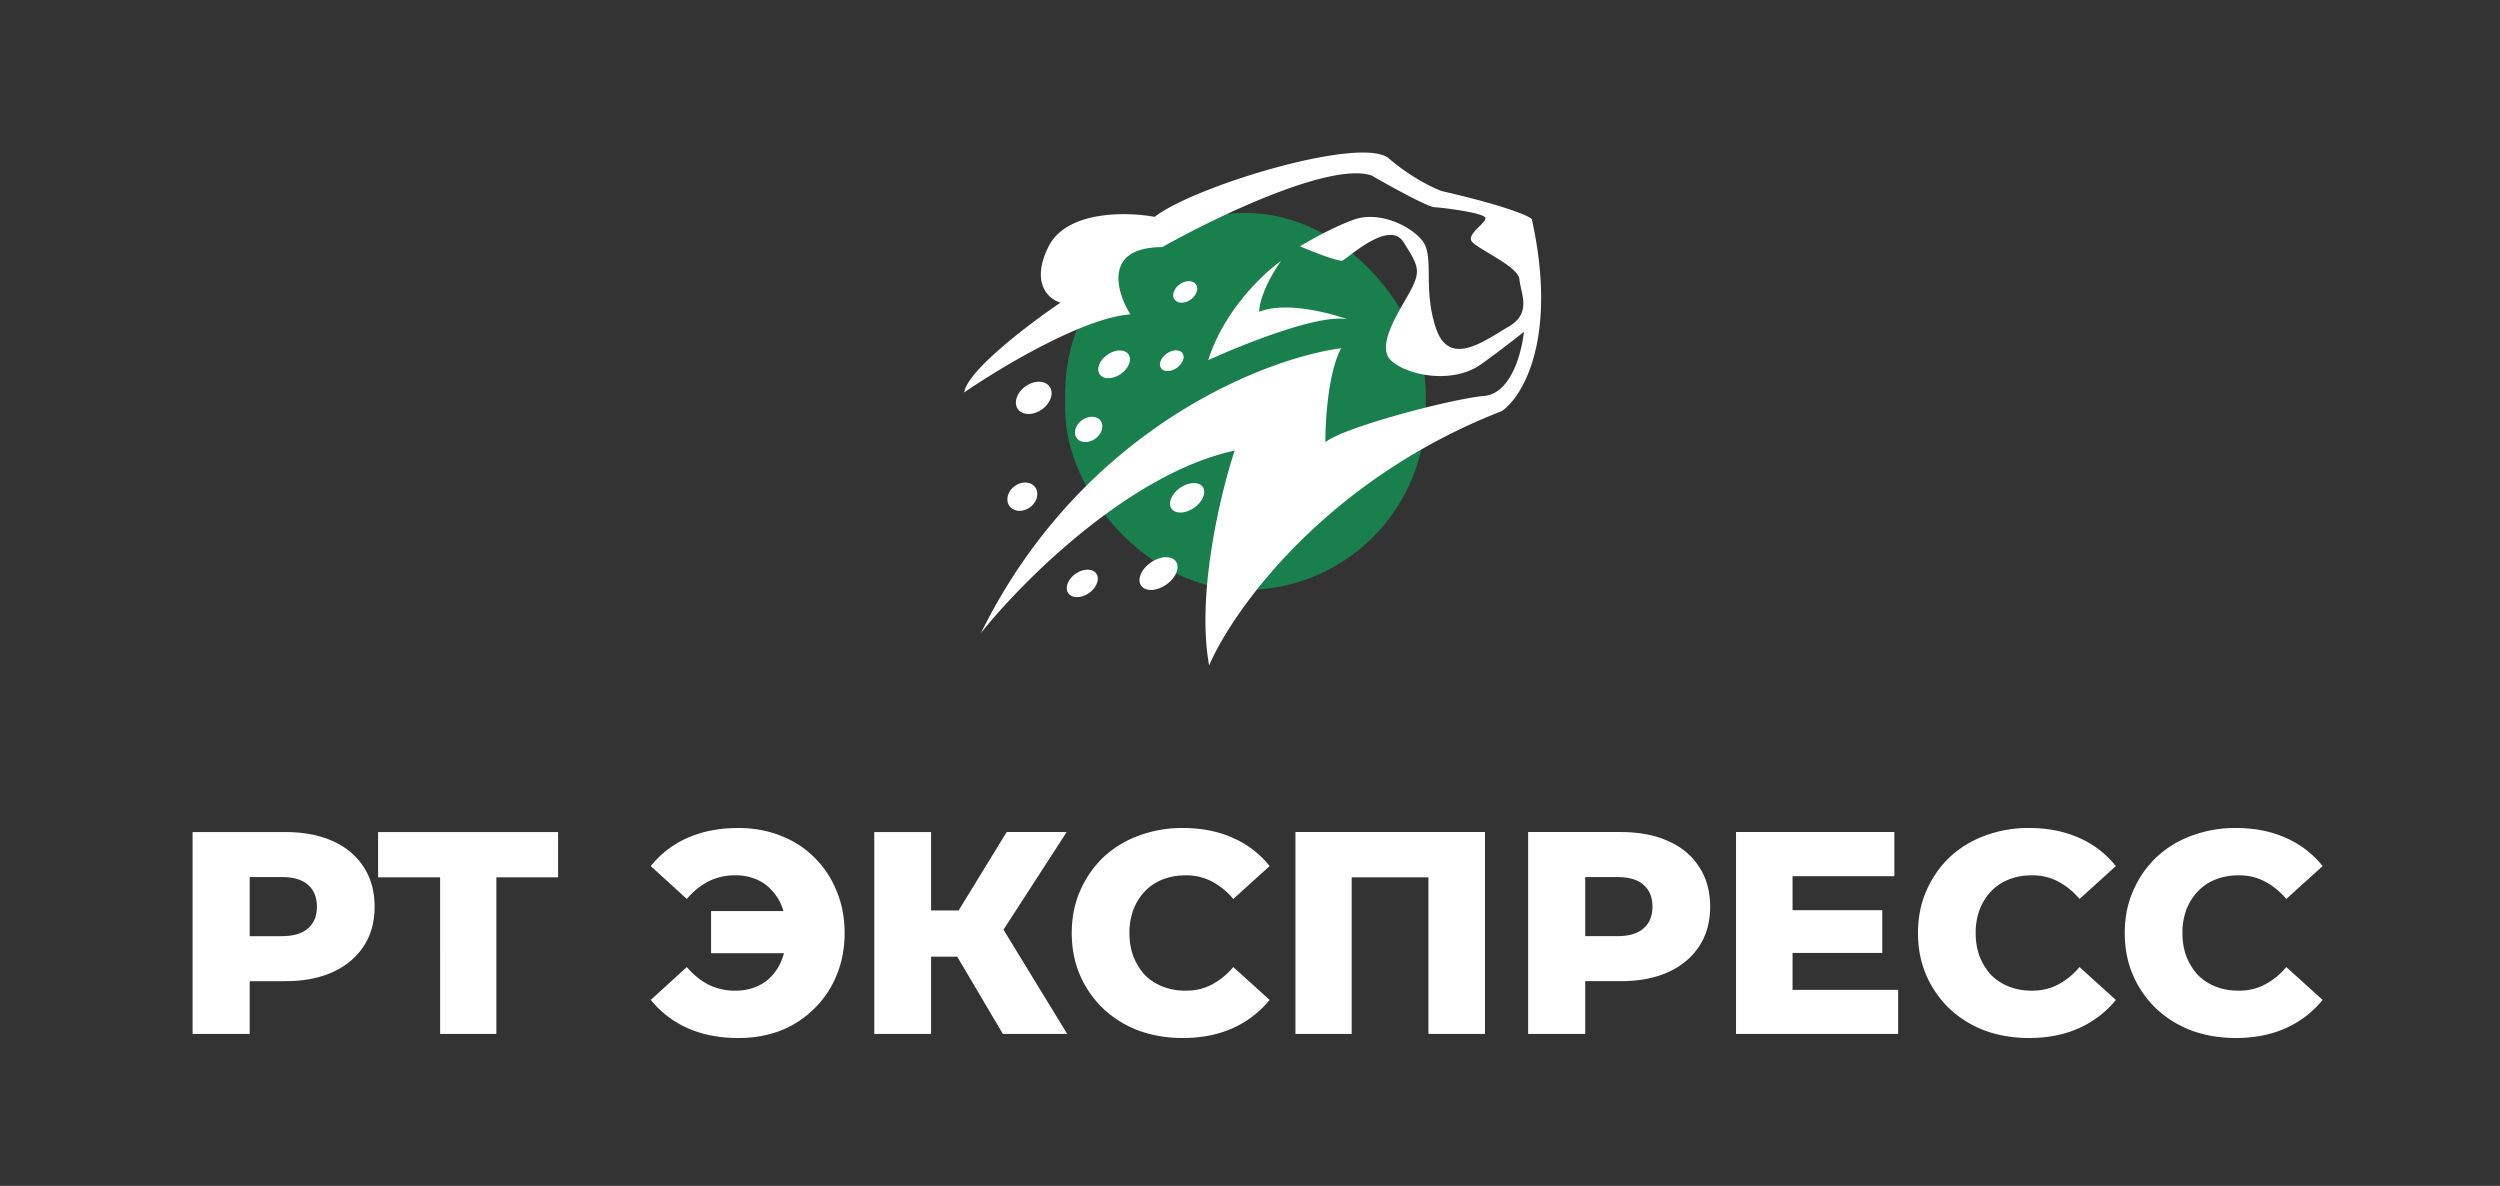 <svg xmlns="http://www.w3.org/2000/svg" width="156" height="74" fill="none"><rect width="100%" height="100%" fill="#333333" stroke="none"/><rect width="22.5" height="23.529" x="66.467" y="13.284" fill="#0C6" opacity=".5" rx="11.25"/><path fill="#fff" d="M61.21 39.505c2.541-3.203 9.265-9.964 15.834-11.39-.871 2.623-2.409 8.977-1.594 13.405 1.524-3.513 7.311-11.605 18.265-15.869 1.304-.894 3.505-4.543 1.871-11.983-.199-.197-1.601-.82-5.619-1.745-.537-.193-1.95-.87-3.299-2.035-1.687-1.455-12.2 1.74-14.617 3.645-1.747-.325-5.52-.403-6.639 1.883-1.118 2.287.044 3.265.764 3.468-1.921 1.298-5.813 4.236-6.01 5.604 2.24-1.54 7.45-4.672 10.371-4.87-.874-1.396-1.7-4.188 1.987-4.198 3.282-1.85 10.488-5.332 13.062-4.47 1.123.65 3.48 1.954 3.92 1.979.55.03 3.156.359 3.184.678.011.138-.179.325-.388.53-.273.27-.579.57-.512.837.048.193.552.493 1.135.841.84.502 1.844 1.101 1.888 1.62.016.186.061.388.109.599.175.78.378 1.68-.795 2.356-.17.097-.35.206-.534.32-1.44.875-3.25 1.977-3.992-.235-.423-1.261-.437-2.396-.448-3.335-.01-.92-.02-1.652-.408-2.134-.787-.974-2.736-1.843-4.253-1.305-1.214.43-2.756 1.292-3.375 1.67.784.331 2.412.972 2.654.886.06-.02.204-.13.405-.283.842-.638 2.676-2.03 3.406-.863.904 1.446 1.086 1.75.483 2.93-.108.212-.251.461-.407.732-.712 1.238-1.69 2.94-.855 3.722 1.02.953 3.88 1.5 5.646.216a65.031 65.031 0 0 0 2.642-2.006c-.126 1.27-.797 3.85-2.473 4-2.094.188-8.972 2.012-9.912 2.9-.01-1.338.173-4.388.984-5.875-4.894.654-16.241 5.125-22.48 17.774Z"/><path fill="#fff" d="M79.944 16.28c-1.107.77-3.567 3.085-4.553 6.196 2.182-1 6.974-2.91 8.693-2.55-1.183-.43-3.941-1.124-5.51-.469-.009-.4.254-1.598 1.37-3.177ZM74.27 18.713c.375-.25.539-.675.366-.949-.173-.274-.617-.294-.992-.044s-.54.675-.367.95c.173.274.618.293.993.043ZM73.798 22.056c.161.255-.013.664-.388.914s-.81.246-.97-.009c-.16-.255.013-.664.388-.914s.81-.246.97.009ZM69.91 23.352c.502-.335.734-.883.52-1.224-.216-.34-.797-.346-1.299-.012-.502.335-.734.883-.52 1.224.216.341.797.347 1.3.012ZM65.515 24.154c.26.413.02 1.05-.538 1.421-.557.372-1.22.338-1.48-.075-.261-.413-.02-1.049.537-1.42.557-.372 1.22-.339 1.48.074ZM68.312 27.397c.422-.281.595-.779.386-1.111-.21-.333-.722-.374-1.144-.092-.423.281-.595.779-.386 1.111.21.333.722.374 1.144.092ZM64.62 30.443c.24.382.066.937-.39 1.241-.455.304-1.02.241-1.26-.14-.24-.382-.066-.937.39-1.241.455-.304 1.02-.241 1.26.14ZM67.926 37.024c.49-.326.71-.868.495-1.21-.215-.343-.787-.355-1.276-.03-.49.327-.712.869-.496 1.211.216.342.787.355 1.277.029ZM73.39 35.059c.248.393-.043 1.04-.65 1.445-.606.404-1.3.413-1.547.02-.248-.394.042-1.04.65-1.445.606-.405 1.3-.414 1.547-.02ZM74.482 31.706c.545-.364.806-.946.582-1.301-.224-.355-.847-.348-1.392.015-.545.364-.806.946-.582 1.3.224.356.847.349 1.392-.014ZM12.017 64.52v-12.6h5.76c1.152 0 2.142.185 2.97.557.84.373 1.488.913 1.944 1.62.456.697.684 1.524.684 2.484 0 .948-.228 1.77-.684 2.466-.456.697-1.104 1.236-1.944 1.62-.828.372-1.818.558-2.97.558h-3.78l1.584-1.547v4.841h-3.564Zm3.564-4.464-1.584-1.639h3.564c.744 0 1.296-.162 1.656-.486.372-.323.558-.773.558-1.35 0-.588-.186-1.044-.558-1.367-.36-.325-.912-.486-1.656-.486h-3.564l1.584-1.639v6.967Zm11.882 4.463V53.953l.792.792h-4.662V51.92h11.232v2.825h-4.644l.792-.791v10.565h-3.51Zm16.907-5.04v-2.627h5.94v2.628h-5.94Zm1.692-7.812c.972 0 1.86.163 2.664.486.804.313 1.5.763 2.088 1.35a6.057 6.057 0 0 1 1.386 2.089c.336.791.504 1.668.504 2.627 0 .96-.168 1.843-.504 2.646a6.098 6.098 0 0 1-1.386 2.07 6.186 6.186 0 0 1-2.088 1.368c-.804.313-1.692.469-2.664.469-1.176 0-2.226-.205-3.15-.613a6.234 6.234 0 0 1-2.304-1.764l2.25-2.052c.408.48.858.846 1.35 1.098a3.69 3.69 0 0 0 1.674.378c.48 0 .918-.084 1.314-.252a2.771 2.771 0 0 0 1.008-.72c.288-.324.504-.708.648-1.151.156-.444.234-.936.234-1.477 0-.54-.078-1.032-.234-1.476a3.019 3.019 0 0 0-.648-1.134 2.68 2.68 0 0 0-1.008-.738 3.331 3.331 0 0 0-1.314-.252 3.69 3.69 0 0 0-1.674.379 4.429 4.429 0 0 0-1.35 1.098l-2.25-2.052a5.991 5.991 0 0 1 2.304-1.764c.924-.409 1.974-.613 3.15-.613Zm16.52 12.852-3.546-5.994 2.862-1.691 4.698 7.685h-4.014Zm-8.028 0v-12.6H58.1v12.6h-3.546Zm2.52-4.824v-2.88h4.572v2.88h-4.572Zm5.166-1.098-3.294-.36 3.87-6.318h3.744l-4.32 6.678Zm11.567 6.175c-.996 0-1.92-.157-2.772-.469a6.658 6.658 0 0 1-2.196-1.367 6.423 6.423 0 0 1-1.44-2.07c-.348-.804-.522-1.687-.522-2.647 0-.96.174-1.836.522-2.627.348-.804.828-1.5 1.44-2.088a6.425 6.425 0 0 1 2.196-1.35 7.735 7.735 0 0 1 2.772-.487c1.164 0 2.202.204 3.114.612a5.991 5.991 0 0 1 2.304 1.764l-2.268 2.053a4.429 4.429 0 0 0-1.35-1.098 3.432 3.432 0 0 0-1.62-.378c-.516 0-.99.084-1.422.252a3.076 3.076 0 0 0-1.116.737c-.3.313-.54.69-.72 1.134a4.141 4.141 0 0 0-.252 1.476c0 .54.084 1.032.252 1.477.18.444.42.828.72 1.151.312.313.684.553 1.116.72.432.169.906.252 1.422.252.6 0 1.14-.126 1.62-.378a4.429 4.429 0 0 0 1.35-1.098l2.268 2.052a6.234 6.234 0 0 1-2.304 1.764c-.912.408-1.95.612-3.114.612Zm7.028-.253v-12.6h11.826v12.6h-3.528V53.953l.792.792h-6.354l.774-.791v10.565h-3.51Zm14.52 0v-12.6h5.76c1.152 0 2.142.187 2.97.559.84.371 1.488.911 1.944 1.62.456.696.684 1.523.684 2.483 0 .948-.228 1.77-.684 2.466-.456.697-1.104 1.236-1.944 1.62-.828.372-1.818.558-2.97.558h-3.78l1.584-1.547v4.841h-3.564Zm3.564-4.464-1.584-1.638h3.564c.744 0 1.296-.162 1.656-.486.372-.323.558-.773.558-1.35 0-.588-.186-1.044-.558-1.367-.36-.325-.912-.486-1.656-.486h-3.564l1.584-1.639v6.967Zm12.684-3.258h5.85v2.665h-5.85v-2.665Zm.252 4.969h6.588v2.753h-10.116v-12.6h9.882v2.755h-6.354v7.092Zm14.757 3.006c-.996 0-1.92-.157-2.772-.469a6.658 6.658 0 0 1-2.196-1.367 6.423 6.423 0 0 1-1.44-2.07c-.348-.804-.522-1.687-.522-2.647 0-.96.174-1.836.522-2.627.348-.804.828-1.5 1.44-2.088a6.425 6.425 0 0 1 2.196-1.35 7.735 7.735 0 0 1 2.772-.487c1.164 0 2.202.204 3.114.612a5.991 5.991 0 0 1 2.304 1.764l-2.268 2.053a4.429 4.429 0 0 0-1.35-1.098 3.432 3.432 0 0 0-1.62-.378c-.516 0-.99.084-1.422.252a3.076 3.076 0 0 0-1.116.737c-.3.313-.54.69-.72 1.134a4.141 4.141 0 0 0-.252 1.476c0 .54.084 1.032.252 1.477.18.444.42.828.72 1.151.312.313.684.553 1.116.72.432.169.906.252 1.422.252.6 0 1.14-.126 1.62-.378a4.429 4.429 0 0 0 1.35-1.098l2.268 2.052a6.234 6.234 0 0 1-2.304 1.764c-.912.408-1.95.612-3.114.612Zm12.902 0c-.996 0-1.92-.157-2.772-.469a6.658 6.658 0 0 1-2.196-1.367 6.423 6.423 0 0 1-1.44-2.07c-.348-.804-.522-1.687-.522-2.647 0-.96.174-1.836.522-2.627.348-.804.828-1.5 1.44-2.088a6.425 6.425 0 0 1 2.196-1.35 7.735 7.735 0 0 1 2.772-.487c1.164 0 2.202.204 3.114.612a5.991 5.991 0 0 1 2.304 1.764l-2.268 2.053a4.429 4.429 0 0 0-1.35-1.098 3.432 3.432 0 0 0-1.62-.378c-.516 0-.99.084-1.422.252a3.076 3.076 0 0 0-1.116.737c-.3.313-.54.69-.72 1.134a4.141 4.141 0 0 0-.252 1.476c0 .54.084 1.032.252 1.477.18.444.42.828.72 1.151.312.313.684.553 1.116.72.432.169.906.252 1.422.252.6 0 1.14-.126 1.62-.378a4.429 4.429 0 0 0 1.35-1.098l2.268 2.052a6.234 6.234 0 0 1-2.304 1.764c-.912.408-1.95.612-3.114.612Z"/></svg>